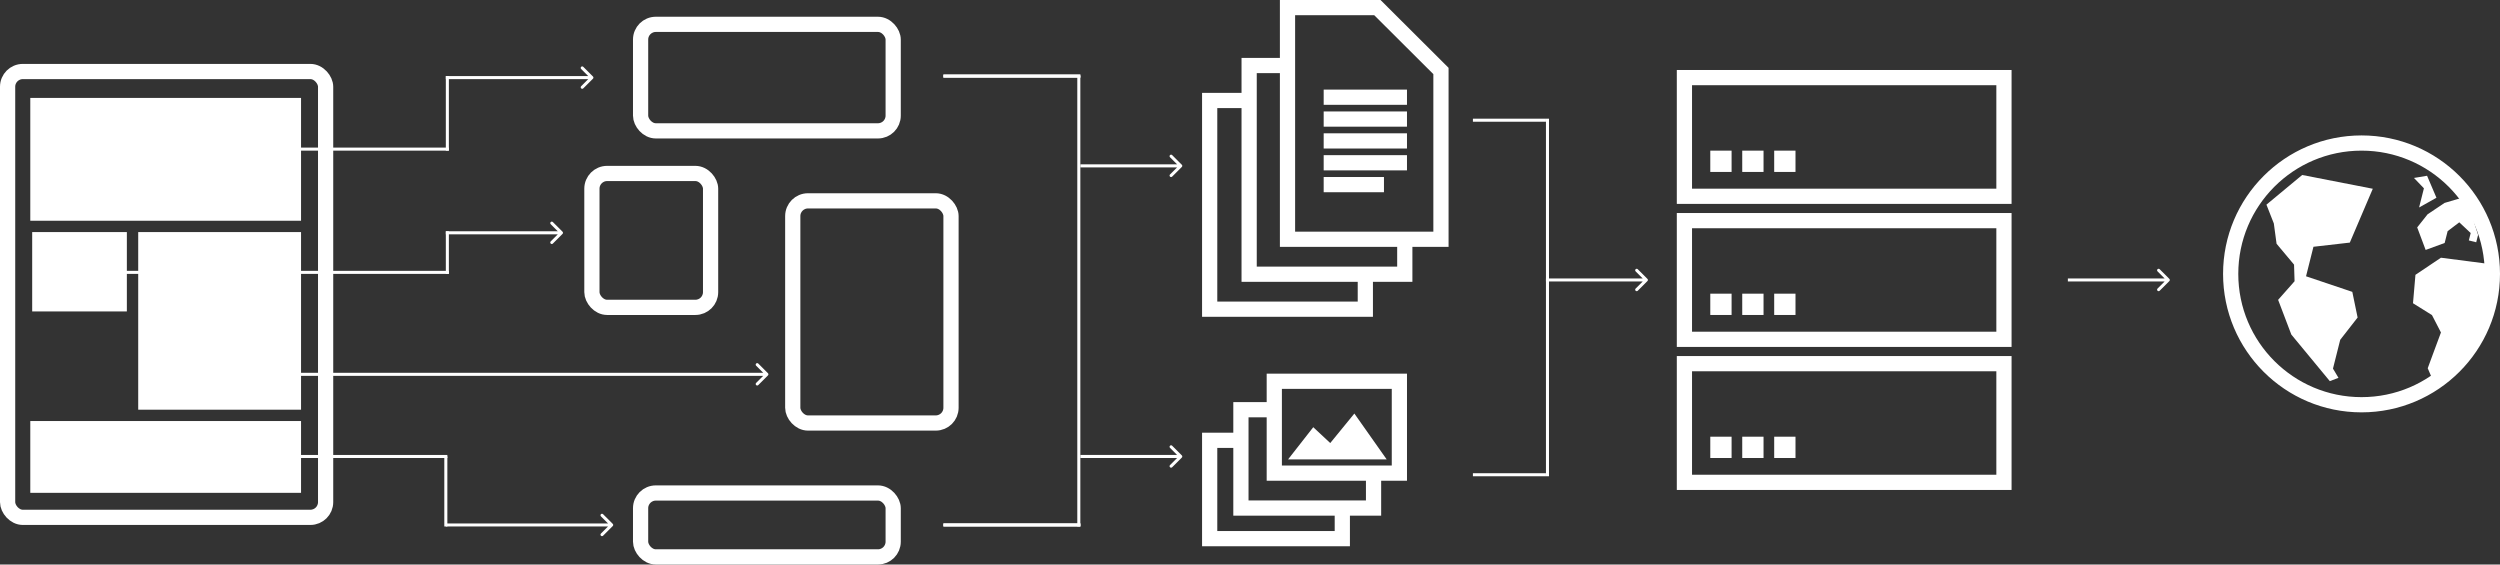 <svg width="1643" height="371" viewBox="0 0 1643 371" fill="none" xmlns="http://www.w3.org/2000/svg">
<rect x="0" y="0" width="1643" height="371" fill="#333333" stroke="none"/>
<g id="webproduct-white">
<rect id="Rectangle" x="5" y="47" width="209" height="293" rx="10" stroke="white" stroke-width="10"/>
<rect id="Rectangle_2" x="421" y="16" width="166" height="70" rx="10" stroke="white" stroke-width="10"/>
<rect id="Rectangle_3" x="389" y="114" width="78" height="88" rx="10" stroke="white" stroke-width="10"/>
<rect id="Rectangle_4" x="521" y="132" width="104" height="146" rx="10" stroke="white" stroke-width="10"/>
<rect id="Rectangle_5" x="421" y="324" width="166" height="42" rx="10" stroke="white" stroke-width="10"/>
<rect id="Rectangle 2" x="19.909" y="64.353" width="177.938" height="80.717" fill="white"/>
<rect id="Rectangle 2_2" x="21.153" y="152.521" width="62.216" height="52.156" fill="white"/>
<rect id="Rectangle 2_3" x="90.835" y="152.521" width="107.011" height="116.73" fill="white"/>
<rect id="Rectangle 2_4" x="19.909" y="276.701" width="177.938" height="47.188" fill="white"/>
<path id="Vector 2" d="M846.147 157.239V5H905.218L947 46.65V157.239H846.147Z" stroke="white" stroke-width="10"/>
<path id="Vector 3" d="M846.147 43.06H820.934V180.218H923.227V157.957" stroke="white" stroke-width="10"/>
<path id="Vector 3_2" d="M820.213 66.039H795V203.197H897.294V180.936" stroke="white" stroke-width="10"/>
<path id="Vector 4" d="M869.919 63.885H924.668" stroke="white" stroke-width="10"/>
<path id="Vector 4_2" d="M869.919 78.247H924.668" stroke="white" stroke-width="10"/>
<path id="Vector 4_3" d="M869.919 92.609H924.668" stroke="white" stroke-width="10"/>
<path id="Vector 4_4" d="M869.919 106.971H924.668" stroke="white" stroke-width="10"/>
<path id="Vector 4_5" d="M869.919 121.333H909.54" stroke="white" stroke-width="10"/>
<rect id="Rectangle 3" x="837.46" y="250.566" width="82.209" height="60.374" stroke="white" stroke-width="10"/>
<path id="Vector 5" d="M836.422 269.264H815.531V333.893H902.697V313.068" stroke="white" stroke-width="10"/>
<path id="Vector 5_2" d="M815.891 289.37H795V354H882.166V333.175" stroke="white" stroke-width="10"/>
<path id="Vector 6" d="M863.076 280.753L846.507 301.937H911.341L890.09 271.777L874.242 291.166L863.076 280.753Z" fill="white"/>
<rect id="Rectangle 4" x="1107" y="239" width="210" height="78" stroke="white" stroke-width="10"/>
<rect id="Rectangle 5" x="1124" y="287" width="14" height="14" fill="white"/>
<rect id="Rectangle 5_2" x="1145" y="287" width="14" height="14" fill="white"/>
<rect id="Rectangle 5_3" x="1166" y="287" width="14" height="14" fill="white"/>
<rect id="Rectangle 4_2" x="1107" y="145" width="210" height="78" stroke="white" stroke-width="10"/>
<rect id="Rectangle 5_4" x="1124" y="193" width="14" height="14" fill="white"/>
<rect id="Rectangle 5_5" x="1145" y="193" width="14" height="14" fill="white"/>
<rect id="Rectangle 5_6" x="1166" y="193" width="14" height="14" fill="white"/>
<rect id="Rectangle 4_3" x="1107" y="51" width="210" height="78" stroke="white" stroke-width="10"/>
<rect id="Rectangle 5_7" x="1124" y="99" width="14" height="14" fill="white"/>
<rect id="Rectangle 5_8" x="1145" y="99" width="14" height="14" fill="white"/>
<rect id="Rectangle 5_9" x="1166" y="99" width="14" height="14" fill="white"/>
<circle id="Ellipse" cx="1552" cy="180" r="86" stroke="white" stroke-width="10"/>
<path id="Vector 7" d="M1559.4 124.052L1513 115L1489.5 134.5L1494.36 146.848L1496.16 160.191L1507.65 173.916L1507.99 184.831L1497.18 197.058L1505.86 219.873L1531.15 250.481L1536.85 248.309L1533.23 242.239L1537.99 223.33L1549.42 208.678L1545.94 191.815L1515.52 181.571L1520.4 162.177L1544.3 159.434L1559.4 124.052Z" fill="white"/>
<path id="Vector 8" d="M1604.19 169.371L1633.65 173.187L1638.72 183.747L1635.42 196.837L1631.88 210.897L1623.97 225.92L1611.21 237.658L1599.34 251L1595.5 242L1599.34 231.572L1604.19 218.5L1598.29 207.074L1585.82 199.289L1587.43 180.617L1604.19 169.371Z" fill="white"/>
<path id="Vector 9" d="M1606.56 133.359L1621.61 128.901L1627.53 136.067C1629.68 139.88 1633.85 149.649 1634.58 150.668C1634.67 150.734 1634.7 150.764 1634.66 150.754C1634.64 150.749 1634.61 150.72 1634.58 150.668C1633.78 150.111 1628.52 147.035 1625.7 145.401L1628.59 154.38L1627.37 159.229L1622.52 158.007L1623.74 153.158L1616.24 146.111L1608.59 151.917L1606.63 159.674L1594.13 164.259L1588.58 149.453L1595.39 140.856L1606.56 133.359Z" fill="white"/>
<path id="Vector 10" d="M1589.82 136.359L1593 123.753L1586.46 116.95L1595.07 115.511L1601.23 129.953L1589.82 136.359Z" fill="white"/>
<path id="Arrow" d="M389.707 51.707C390.098 51.317 390.098 50.683 389.707 50.293L383.343 43.929C382.953 43.538 382.319 43.538 381.929 43.929C381.538 44.319 381.538 44.953 381.929 45.343L387.586 51L381.929 56.657C381.538 57.047 381.538 57.681 381.929 58.071C382.319 58.462 382.953 58.462 383.343 58.071L389.707 51.707ZM293 52H389V50H293V52Z" fill="white"/>
<path id="Arrow_2" d="M369.707 153.707C370.098 153.317 370.098 152.683 369.707 152.293L363.343 145.929C362.953 145.538 362.319 145.538 361.929 145.929C361.538 146.319 361.538 146.953 361.929 147.343L367.586 153L361.929 158.657C361.538 159.047 361.538 159.681 361.929 160.071C362.319 160.462 362.953 160.462 363.343 160.071L369.707 153.707ZM293 154L369 154V152L293 152V154Z" fill="white"/>
<path id="Arrow_3" d="M504.707 246.707C505.098 246.317 505.098 245.683 504.707 245.293L498.343 238.929C497.953 238.538 497.319 238.538 496.929 238.929C496.538 239.319 496.538 239.953 496.929 240.343L502.586 246L496.929 251.657C496.538 252.047 496.538 252.681 496.929 253.071C497.319 253.462 497.953 253.462 498.343 253.071L504.707 246.707ZM190 247L504 247V245L190 245V247Z" fill="white"/>
<path id="Arrow_4" d="M402.707 345.707C403.098 345.317 403.098 344.683 402.707 344.293L396.343 337.929C395.953 337.538 395.319 337.538 394.929 337.929C394.538 338.319 394.538 338.953 394.929 339.343L400.586 345L394.929 350.657C394.538 351.047 394.538 351.681 394.929 352.071C395.319 352.462 395.953 352.462 396.343 352.071L402.707 345.707ZM293 346H402V344H293V346Z" fill="white"/>
<path id="Arrow_5" d="M776.707 109.707C777.098 109.317 777.098 108.683 776.707 108.293L770.343 101.929C769.953 101.538 769.319 101.538 768.929 101.929C768.538 102.319 768.538 102.953 768.929 103.343L774.586 109L768.929 114.657C768.538 115.047 768.538 115.681 768.929 116.071C769.319 116.462 769.953 116.462 770.343 116.071L776.707 109.707ZM710 110L776 110V108L710 108V110Z" fill="white"/>
<path id="Arrow_6" d="M776.707 300.707C777.098 300.317 777.098 299.683 776.707 299.293L770.343 292.929C769.953 292.538 769.319 292.538 768.929 292.929C768.538 293.319 768.538 293.953 768.929 294.343L774.586 300L768.929 305.657C768.538 306.047 768.538 306.681 768.929 307.071C769.319 307.462 769.953 307.462 770.343 307.071L776.707 300.707ZM710 301H776V299H710V301Z" fill="white"/>
<path id="Arrow_7" d="M1082.71 184.707C1083.1 184.317 1083.1 183.683 1082.71 183.293L1076.34 176.929C1075.95 176.538 1075.32 176.538 1074.93 176.929C1074.54 177.319 1074.54 177.953 1074.93 178.343L1080.59 184L1074.93 189.657C1074.54 190.047 1074.54 190.681 1074.93 191.071C1075.32 191.462 1075.95 191.462 1076.34 191.071L1082.71 184.707ZM1016 185L1082 185V183L1016 183V185Z" fill="white"/>
<path id="Arrow_8" d="M1425.71 184.707C1426.1 184.317 1426.1 183.683 1425.71 183.293L1419.34 176.929C1418.95 176.538 1418.32 176.538 1417.93 176.929C1417.54 177.319 1417.54 177.953 1417.93 178.343L1423.59 184L1417.93 189.657C1417.54 190.047 1417.54 190.681 1417.93 191.071C1418.32 191.462 1418.95 191.462 1419.34 191.071L1425.71 184.707ZM1359 185L1425 185V183L1359 183V185Z" fill="white"/>
<line id="Line 7" x1="293" y1="346" x2="293" y2="300" stroke="white" stroke-width="2"/>
<line id="Line 7_2" x1="709" y1="346" x2="709" y2="50" stroke="white" stroke-width="2"/>
<line id="Line 7_3" x1="1017" y1="313" x2="1017" y2="78" stroke="white" stroke-width="2"/>
<line id="Line 7_4" x1="294" y1="180" x2="294" y2="152" stroke="white" stroke-width="2"/>
<line id="Line 7_5" x1="294" y1="99" x2="294" y2="50" stroke="white" stroke-width="2"/>
<line id="Line 7_6" x1="190" y1="300" x2="294" y2="300" stroke="white" stroke-width="2"/>
<line id="Line 7_7" x1="620" y1="50" x2="710" y2="50" stroke="white" stroke-width="2"/>
<line id="Line 7_8" x1="620" y1="345" x2="710" y2="345" stroke="white" stroke-width="2"/>
<line id="Line 7_9" x1="620" y1="50" x2="710" y2="50" stroke="white" stroke-width="2"/>
<line id="Line 7_10" x1="620" y1="345" x2="710" y2="345" stroke="white" stroke-width="2"/>
<line id="Line 7_11" x1="968" y1="79" x2="1016" y2="79" stroke="white" stroke-width="2"/>
<line id="Line 7_12" x1="968" y1="312" x2="1016" y2="312" stroke="white" stroke-width="2"/>
<line id="Line 7_13" x1="74" y1="179" x2="295" y2="179" stroke="white" stroke-width="2"/>
<line id="Line 7_14" x1="74" y1="98" x2="295" y2="98" stroke="white" stroke-width="2"/>
</g>
</svg>
